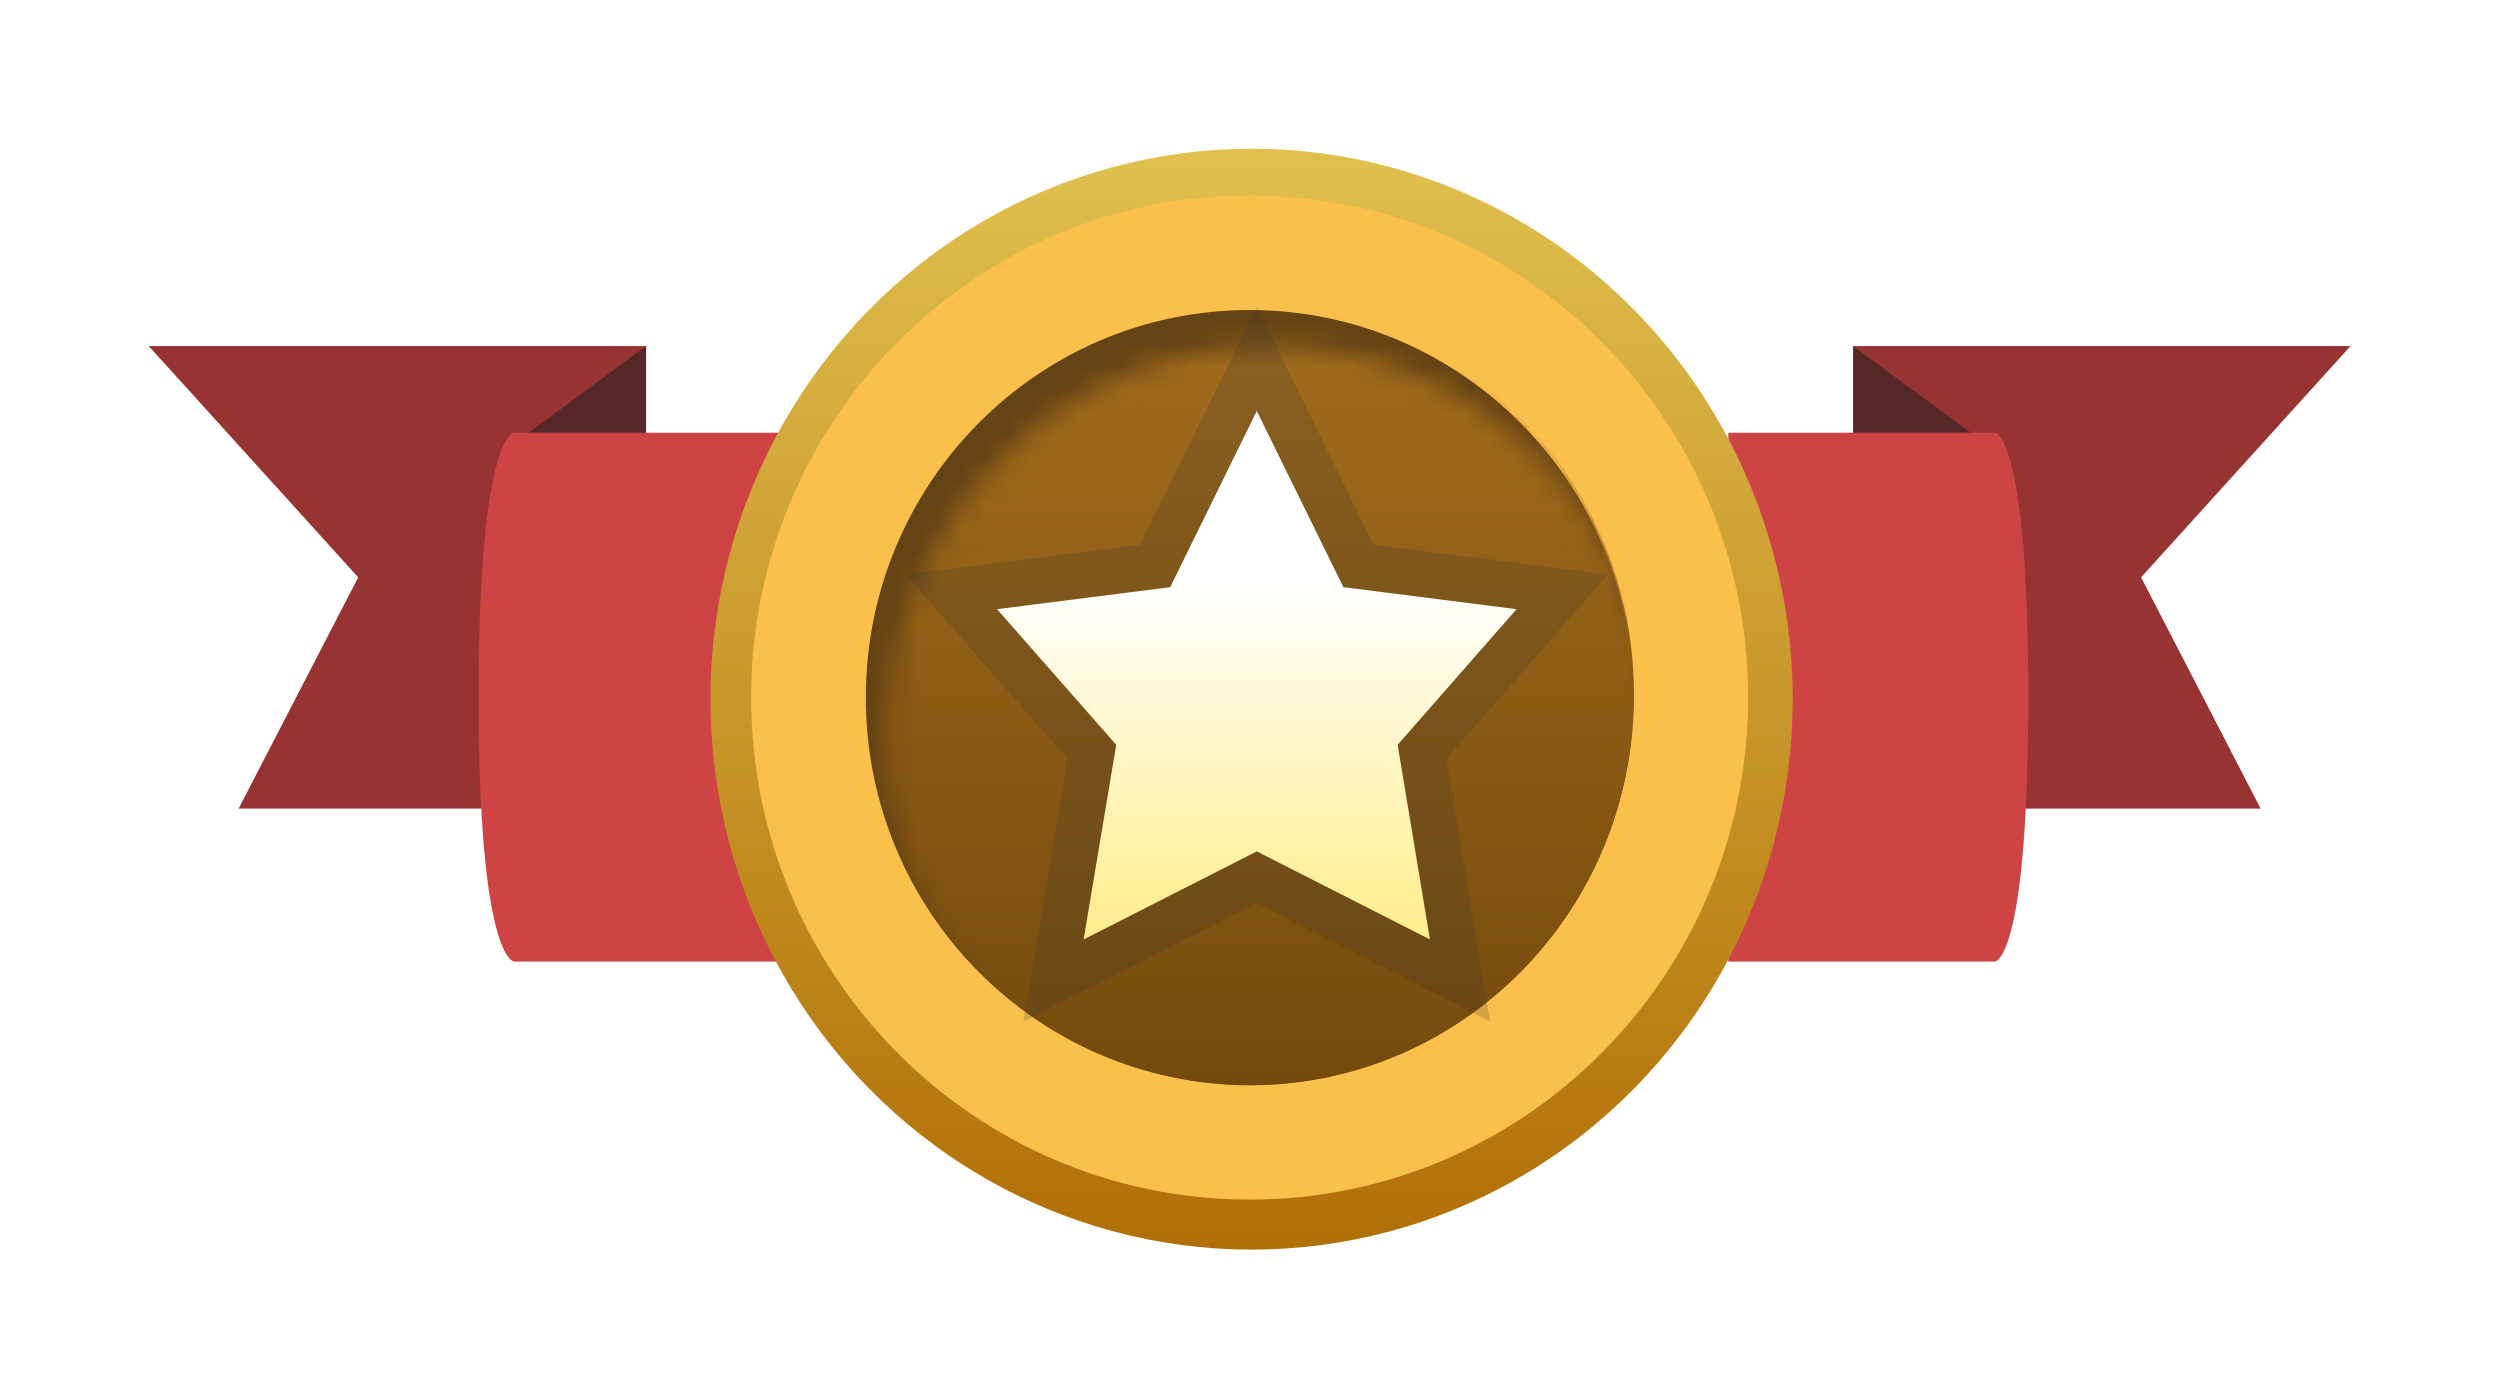 <svg width="109" height="61" viewBox="0 0 109 61" fill="none" xmlns="http://www.w3.org/2000/svg">
<g filter="url(#filter0_d_221_129640)">
<path d="M22.684 9.605L22.684 29.771L4.92 29.771L10.133 19.688L1.001 9.605L22.684 9.605Z" fill="#983333"/>
<path d="M75.316 9.605L75.316 29.771L93.08 29.771L87.867 19.688L96.999 9.605L75.316 9.605Z" fill="#983333"/>
<path d="M17.535 13.401L22.684 9.605V34.485H17.535V13.401Z" fill="#552727"/>
<path d="M80.465 13.401L75.316 9.605V34.485H80.465V13.401Z" fill="#552727"/>
<path d="M29.332 13.383L29.332 36.441L16.934 36.441C16.934 36.441 15.384 36.441 15.384 24.912C15.384 13.383 16.934 13.383 16.934 13.383L29.332 13.383Z" fill="#CE4444"/>
<path d="M69.871 13.383L69.871 36.441L81.494 36.441C81.494 36.441 82.948 36.441 82.948 24.912C82.948 13.383 81.494 13.383 81.494 13.383L69.871 13.383Z" fill="#CE4444"/>
<ellipse cx="49.085" cy="25" rx="23.593" ry="24" fill="url(#paint0_linear_221_129640)"/>
<ellipse cx="49.001" cy="25.057" rx="18.794" ry="19.118" fill="url(#paint1_linear_221_129640)"/>
<mask id="mask0_221_129640" style="mask-type:alpha" maskUnits="userSpaceOnUse" x="33" y="10" width="33" height="34">
<ellipse cx="49.841" cy="26.724" rx="16.138" ry="16.416" fill="#7D7D7D"/>
</mask>
<g mask="url(#mask0_221_129640)">
<ellipse cx="48.981" cy="24.976" rx="16.138" ry="16.416" fill="#9CA1A3"/>
</g>
<path d="M49 44.318C59.644 44.318 68.234 35.613 68.234 24.926C68.234 14.238 59.644 5.534 49 5.534C38.355 5.534 29.766 14.238 29.766 24.926C29.766 35.613 38.355 44.318 49 44.318Z" fill="#644314" stroke="#FBBF4C" stroke-width="5"/>
<mask id="mask1_221_129640" style="mask-type:alpha" maskUnits="userSpaceOnUse" x="33" y="9" width="34" height="35">
<ellipse cx="49.912" cy="26.622" rx="16.74" ry="17.029" fill="#C28B37"/>
</mask>
<g mask="url(#mask1_221_129640)">
<ellipse cx="49.022" cy="24.808" rx="16.74" ry="17.029" fill="url(#paint2_linear_221_129640)"/>
</g>
<path d="M49.312 12.433L53.088 20.115L60.64 21.075L55.454 26.99L56.864 35.479L49.312 31.638L41.76 35.479L43.182 26.99L37.984 21.075L45.536 20.115L49.312 12.433Z" fill="url(#paint3_linear_221_129640)"/>
<path d="M50.209 11.992L49.312 10.166L48.415 11.992L44.876 19.191L37.858 20.083L35.99 20.32L37.233 21.735L42.118 27.294L40.774 35.314L40.446 37.269L42.214 36.37L49.312 32.76L56.41 36.37L58.175 37.267L57.85 35.315L56.518 27.293L61.392 21.734L62.631 20.32L60.766 20.083L53.748 19.191L50.209 11.992Z" stroke="#353535" stroke-opacity="0.2" stroke-width="2"/>
</g>
<defs>
<filter id="filter0_d_221_129640" x="0.217" y="0.217" width="108.536" height="60.536" filterUnits="userSpaceOnUse" color-interpolation-filters="sRGB">
<feFlood flood-opacity="0" result="BackgroundImageFix"/>
<feColorMatrix in="SourceAlpha" type="matrix" values="0 0 0 0 0 0 0 0 0 0 0 0 0 0 0 0 0 0 127 0" result="hardAlpha"/>
<feOffset dx="5.484" dy="5.484"/>
<feGaussianBlur stdDeviation="3.134"/>
<feComposite in2="hardAlpha" operator="out"/>
<feColorMatrix type="matrix" values="0 0 0 0 0 0 0 0 0 0 0 0 0 0 0 0 0 0 0.3 0"/>
<feBlend mode="normal" in2="BackgroundImageFix" result="effect1_dropShadow_221_129640"/>
<feBlend mode="normal" in="SourceGraphic" in2="effect1_dropShadow_221_129640" result="shape"/>
</filter>
<linearGradient id="paint0_linear_221_129640" x1="49.085" y1="1" x2="49.085" y2="49" gradientUnits="userSpaceOnUse">
<stop stop-color="#E0C04F"/>
<stop offset="1" stop-color="#B16F07"/>
</linearGradient>
<linearGradient id="paint1_linear_221_129640" x1="49.001" y1="5.939" x2="49.001" y2="44.175" gradientUnits="userSpaceOnUse">
<stop stop-color="#898989"/>
<stop offset="1" stop-color="#5F5F5F"/>
</linearGradient>
<linearGradient id="paint2_linear_221_129640" x1="49.022" y1="7.779" x2="49.022" y2="41.837" gradientUnits="userSpaceOnUse">
<stop stop-color="#A36D1D"/>
<stop offset="1" stop-color="#744A0C"/>
</linearGradient>
<linearGradient id="paint3_linear_221_129640" x1="49.312" y1="19.838" x2="49.312" y2="34.498" gradientUnits="userSpaceOnUse">
<stop stop-color="white"/>
<stop offset="1" stop-color="#FFEE92"/>
</linearGradient>
</defs>
</svg>
